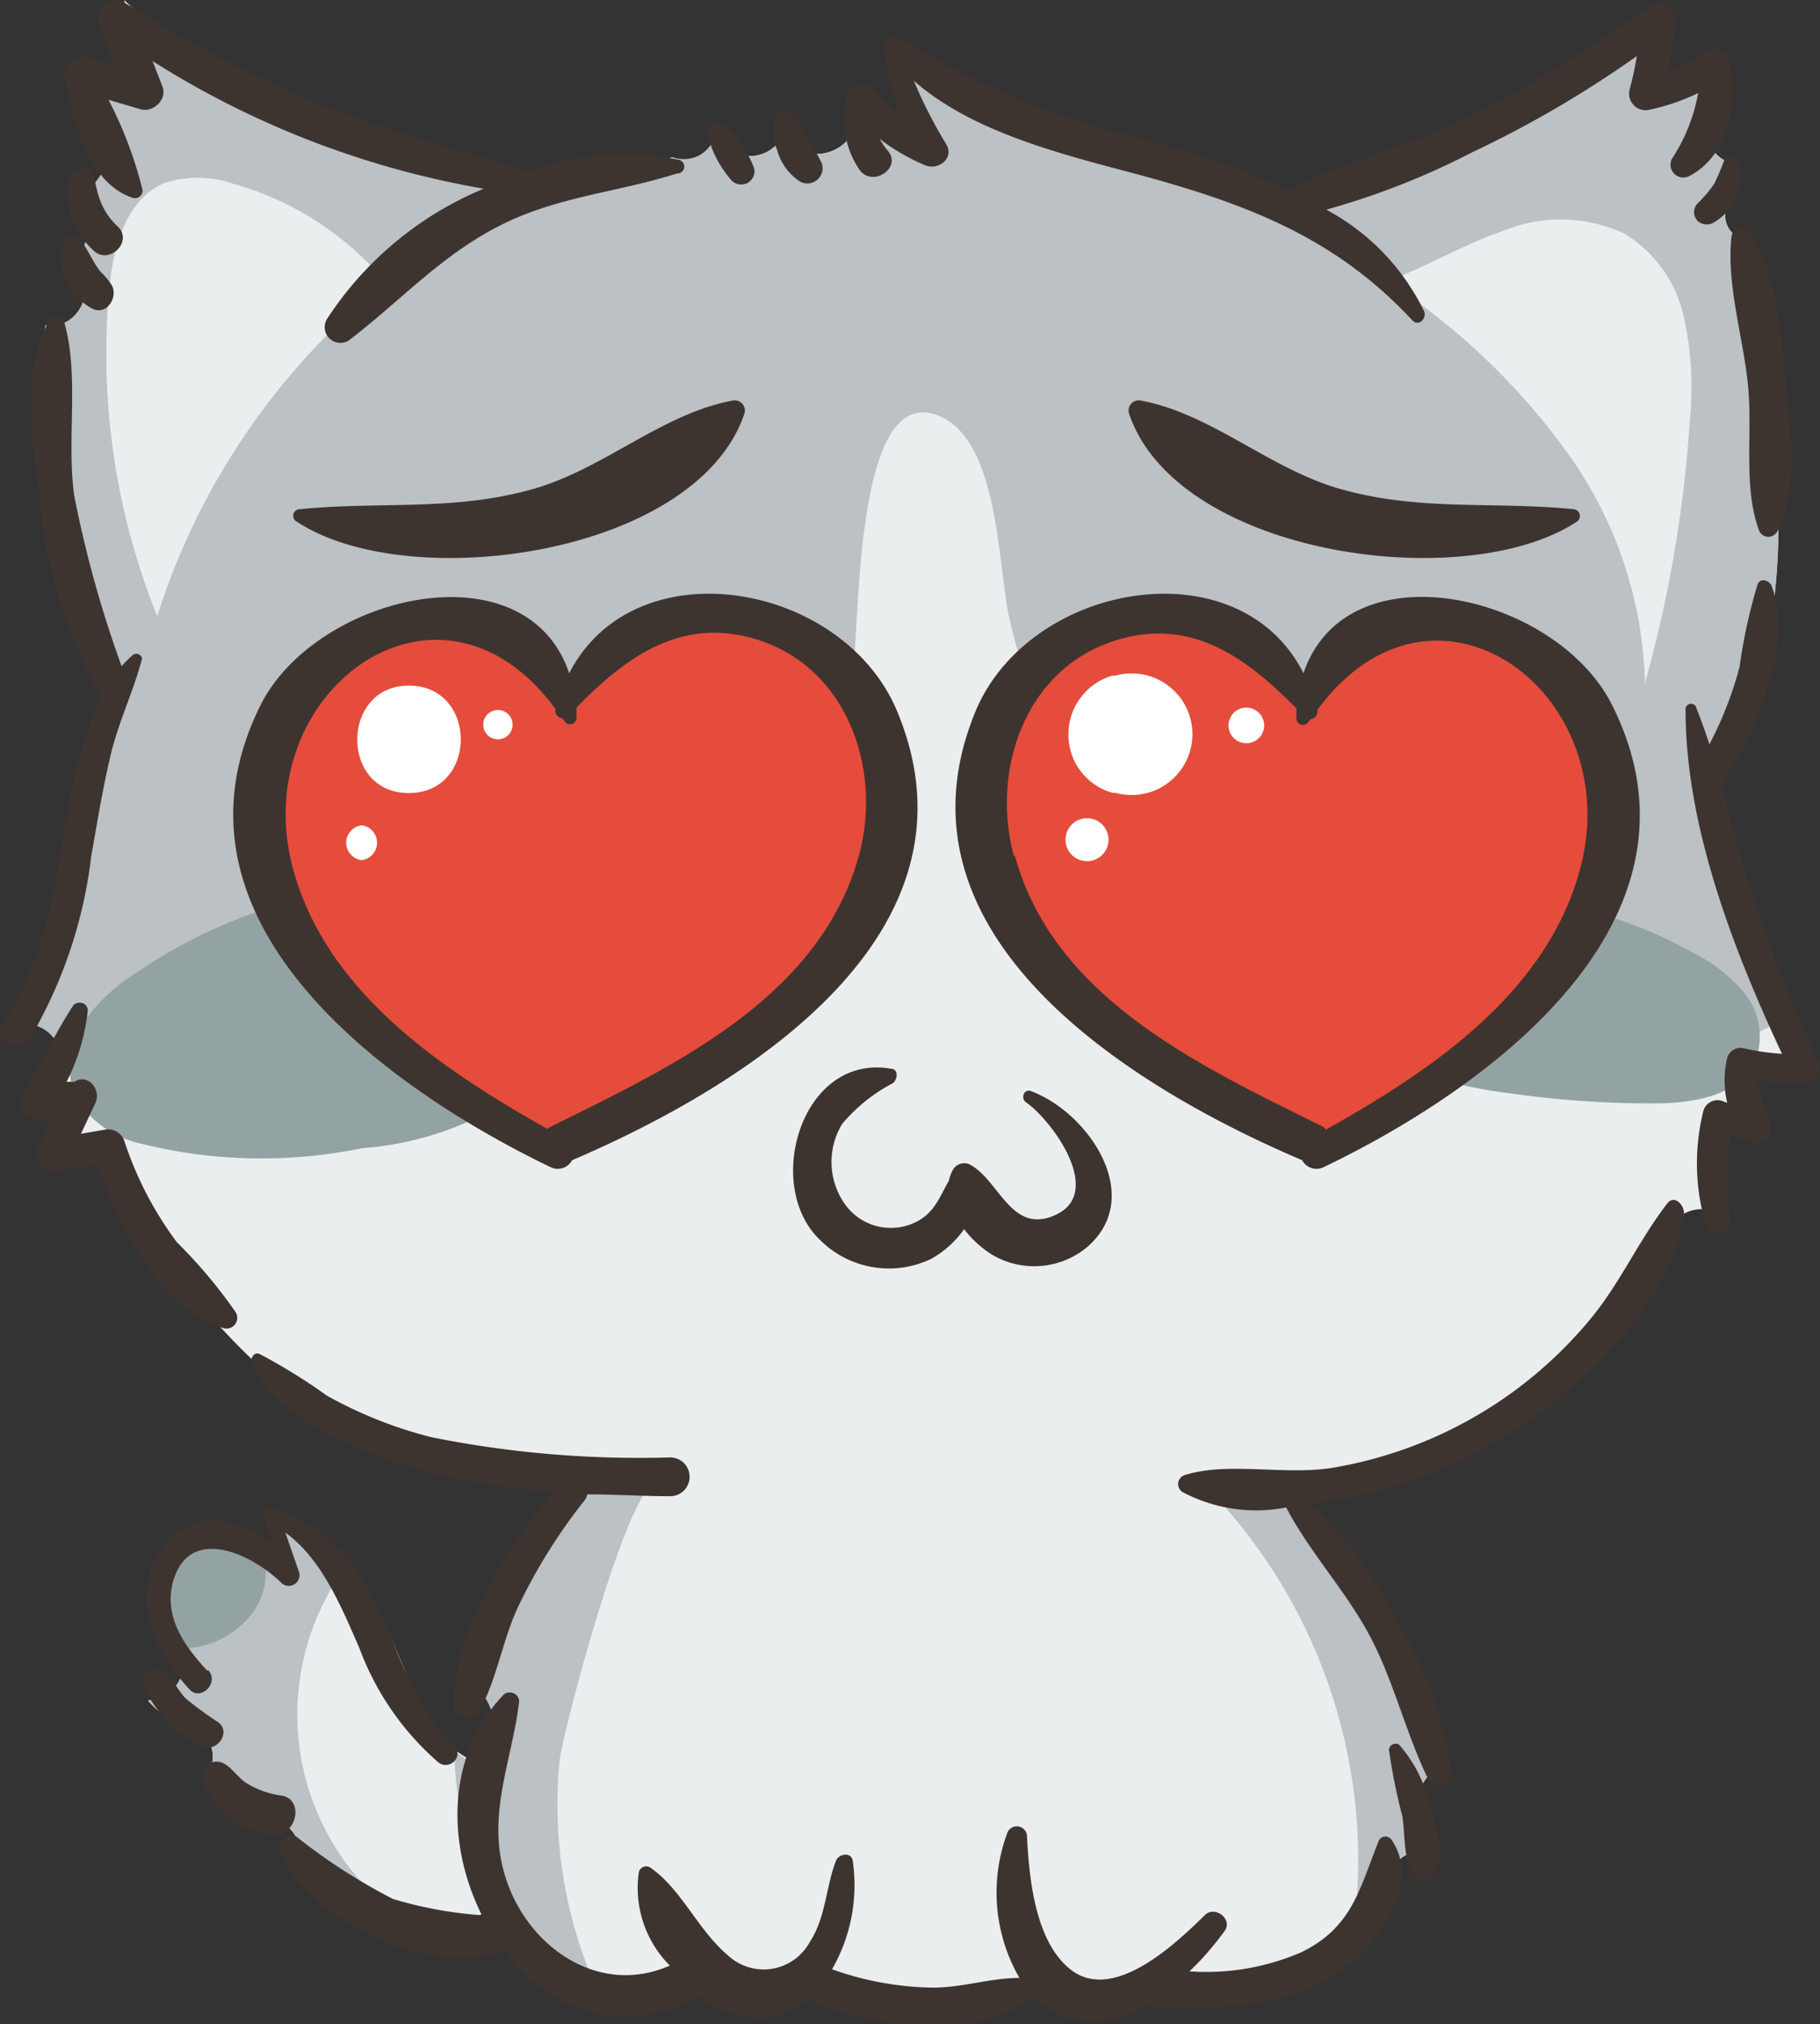 <svg xmlns="http://www.w3.org/2000/svg" viewBox="0 0 69.45 77.23"><rect x="0" y="0" width="69.45" height="77.23" fill="#333333" stroke="none"/><defs><style>.cls-1{fill:#eaeeef;}.cls-2{fill:#bbc1c5;}.cls-3{fill:#93a3a4;}.cls-4{fill:#3e342f;}.cls-5{fill:#e54c3c;}.cls-6{fill:#fff;}</style></defs><g id="Layer_2" data-name="Layer 2"><g id="Ñëîé_1_êîïèÿ_" data-name="Ñëîé 1 (êîïèÿ)"><path class="cls-1" d="M66.78,35.7c-.64-1.49-1.58-2.94-1.5-4.6a1,1,0,0,1,0-1.33c3.94-5.65,2.56-14.3,1.18-20.56a.22.22,0,0,0,0-.08,1,1,0,0,1-.54-1.35,10.28,10.28,0,0,0,.39-1.52,1.28,1.28,0,0,1-1.16-1.54A15.65,15.65,0,0,0,65.5,2.5a.93.93,0,0,1-.71.31.78.78,0,0,1-.21,0s0,0,0,.07c-.87,1-2.33-.46-1.46-1.46a.87.87,0,0,0,.06-.75A12,12,0,0,1,59.83,3a1.71,1.71,0,0,1-.66.12A28.15,28.15,0,0,1,48.94,7.85a1.14,1.14,0,0,1-1.31-.6C43.17,5.74,38.06,5,34.41,1.94a8.82,8.82,0,0,0,.19,1.38,1.08,1.08,0,0,1,0,.4A.71.71,0,0,1,34.2,5a.66.66,0,0,1-.52-.23,1.12,1.12,0,0,1-1-.17C32.51,6,30.32,6.46,30,4.88l0-.2a1.38,1.38,0,0,1-2.66.4,1.42,1.42,0,0,1-.63.84A1.29,1.29,0,0,1,25.65,6C18.51,8.56,10,5.23,4.74,0a2.41,2.41,0,0,1-.07,1.2c.8.8-.15,2.34-1.19,1.64l-.12-.09c-.08,0-.17.08-.25.12A16.14,16.14,0,0,1,4,6,1.36,1.36,0,0,1,2.9,7.37a3.67,3.67,0,0,0,.27.81,1.38,1.38,0,0,1-.33,1.69c.07.17.15.33.22.5a1.4,1.4,0,0,1-.49,1.89,1.46,1.46,0,0,1-.83.15c-.45,2.54.24,4.92.63,7.47.28,1.8.07,4.36,1.46,5.72A1.26,1.26,0,0,1,4,27.33a1.2,1.2,0,0,1,0,.27C3.28,31.21,3.4,36,1.07,39a1.3,1.3,0,0,1,1.15,1.69,4.45,4.45,0,0,1-.45,1,1.06,1.06,0,0,1,.25.09,1.39,1.39,0,0,1,.5,1.89,3,3,0,0,0-.19.3c.32,0,.64-.08,1-.09a1.29,1.29,0,0,1,1.28,1.67c2.84,4.76,8.88,11.55,14.85,10.51a1.43,1.43,0,0,1,.78.09.84.84,0,0,1,.57-.21.92.92,0,0,1,.38,1.74,1.1,1.1,0,0,1-.86,1,.06.06,0,0,0,0,0c-.73,1.72-1.18,3.54-2,5.21l.07.21a1.23,1.23,0,0,1,.07.52l0,0a2.13,2.13,0,0,1,.29,2,.72.72,0,0,1-1,.42,5.26,5.26,0,0,1-1.78-1.79.59.59,0,0,1-.08-.36s0,0-.05-.07c-1-2.89-2.41-5.54-5.18-7,0,.05.05.1.08.14.56.71-.44,1.72-1,1l-.1-.15a1.15,1.15,0,0,1-.71,0c-1.12-.4-1.82-.25-2.19.93A4.94,4.94,0,0,0,6.88,63a1.36,1.36,0,0,1-1.23,1.89,3.11,3.11,0,0,0,1.58,1,1.17,1.17,0,0,1,.83,1.51c.66.8,1.43,1.86,2.44,2.09a1.07,1.07,0,0,1,.88.93c.06.07.14.11.2.19,1.41,2,4.31,3.42,6.67,2.49a1,1,0,0,1,1.46.84,2.14,2.14,0,0,1,.19.13,4.91,4.91,0,0,0,3,1.78,12.07,12.07,0,0,0,3.42-.57,1.17,1.17,0,0,1,1.17.37,1.17,1.17,0,0,1,.47.42c.29.48,1.43,1.09,1.75.3A1.21,1.21,0,0,1,31.89,76c1.8,1,5.57,1.32,7.22-.14a1.27,1.27,0,0,1,1.88.22,1.8,1.8,0,0,0,1.61-.22A1.21,1.21,0,0,1,44,75.62a1.31,1.31,0,0,1,.28,0c3.32.62,5.87-.58,8.29-2.47a4.35,4.35,0,0,0,.39-1.35,1.37,1.37,0,0,1,1.42-1.19c-.07-.66-.14-1.32-.22-2a1.23,1.23,0,0,1,1.06-1.21A14.27,14.27,0,0,0,54,63.18c-.75-1.48-2.11-2.61-3-4a1.12,1.12,0,0,1-.21-.48,1.38,1.38,0,0,1-.25-.42.82.82,0,0,1,0-1.64h.11a.7.7,0,0,1,.42.13,1.55,1.55,0,0,1,.23-.08,14.54,14.54,0,0,0,4.42-1.22,22.86,22.86,0,0,0,2.85-1.81c1.85-1.37,4.75-4,5-6.36a1.37,1.37,0,0,1,2-1c-.06-.61-.08-1.23-.08-1.84a1.69,1.69,0,0,1,0-.24,1.17,1.17,0,0,1,0-1.16,1.31,1.31,0,0,1,1-.59c-.55-1,.52-2.4,1.7-1.71A2,2,0,0,0,69,41C68.21,39.26,67.54,37.48,66.78,35.7Z"/><path class="cls-2" d="M66.78,35.7c-.64-1.49-1.58-2.94-1.5-4.6a1,1,0,0,1,0-1.33c3.94-5.65,2.56-14.3,1.18-20.56a.22.22,0,0,0,0-.08,1,1,0,0,1-.54-1.35,10.28,10.28,0,0,0,.39-1.52,1.28,1.28,0,0,1-1.16-1.54c.12-.58.25-1.13.33-1.7-.09-.09-.17-.2-.27-.29a.92.92,0,0,1-.38.08.65.65,0,0,1-.2,0l0,.07c-.87,1-2.33-.46-1.46-1.46a.67.67,0,0,0,.1-.45L63,.79A11.79,11.79,0,0,1,59.83,3a1.76,1.76,0,0,1-.67.12A28.11,28.11,0,0,1,48.94,7.85a1.14,1.14,0,0,1-1.31-.6C43.17,5.74,38.06,5,34.41,1.94a8.82,8.82,0,0,0,.19,1.38,1.08,1.08,0,0,1,0,.4A.71.71,0,0,1,34.2,5a.66.66,0,0,1-.52-.23,1.12,1.12,0,0,1-1-.17C32.51,6,30.32,6.46,30,4.88l0-.2a1.38,1.38,0,0,1-2.66.4,1.42,1.42,0,0,1-.63.84A1.29,1.29,0,0,1,25.65,6c-6.86,2.42-15-.55-20.27-5.42l-.69.49s0,.06,0,.09c.8.8-.15,2.34-1.19,1.64l-.12-.09-.25.13A15.85,15.85,0,0,1,4,6,1.36,1.36,0,0,1,2.9,7.37a3.67,3.67,0,0,0,.27.81,1.38,1.38,0,0,1-.33,1.69c.07.17.15.33.22.5a1.4,1.4,0,0,1-.49,1.89,1.46,1.46,0,0,1-.83.15c-.45,2.54.24,4.92.63,7.47.28,1.8.07,4.36,1.46,5.72A1.26,1.26,0,0,1,4,27.33a1.2,1.2,0,0,1,0,.27C3.29,31.19,3.4,36,1.12,39l.12.1a1.39,1.39,0,0,1,1,.84,13,13,0,0,0,2.41,1.5c5.57,2.58,14.23,1,19.2-2.3a20.27,20.27,0,0,0,8.68-13.41c.3-1.85.05-10.91,3.14-9.92,2.45.78,2.4,5.71,2.83,7.71a22.3,22.3,0,0,0,8.41,13c5.72,4.24,15,6.07,21.18,2.33C67.64,37.8,67.23,36.75,66.78,35.7Z"/><path class="cls-2" d="M5.65,64.87a3.11,3.11,0,0,0,1.58,1,1.17,1.17,0,0,1,.83,1.51c.66.8,1.43,1.86,2.44,2.09a1.07,1.07,0,0,1,.88.93c.06.07.14.11.2.19a7,7,0,0,0,3.71,2.57,9.56,9.56,0,0,1-2.87-12.14A7.18,7.18,0,0,0,13,59.68a8.88,8.88,0,0,0-2.36-1.85c0,.05.05.1.08.14.56.71-.44,1.72-1,1l-.1-.15a1.15,1.15,0,0,1-.71,0c-1.12-.4-1.82-.25-2.19.93A4.94,4.94,0,0,0,6.88,63,1.36,1.36,0,0,1,5.65,64.87Z"/><path class="cls-2" d="M51.63,73.83c.3-.21.61-.43.91-.67a4.42,4.42,0,0,0,.4-1.36,1.37,1.37,0,0,1,1.42-1.19c-.07-.66-.14-1.32-.22-2a1.23,1.23,0,0,1,1.06-1.21A14.27,14.27,0,0,0,54,63.18c-.75-1.48-2.11-2.61-3-4a1.12,1.12,0,0,1-.21-.48,1.38,1.38,0,0,1-.25-.42.82.82,0,0,1,0-1.64h.11a.7.7,0,0,1,.42.13,1.55,1.55,0,0,1,.23-.08,16.14,16.14,0,0,0,4.08-1.07c-.06-.14-.13-.28-.2-.42A20,20,0,0,1,46,56.7,20.43,20.43,0,0,1,51.63,73.83Z"/><path class="cls-2" d="M19.7,74a1.37,1.37,0,0,1,.2.13,5,5,0,0,0,2.86,1.74,17.24,17.24,0,0,1-1.4-8.74c.11-1,2.63-10.6,3.68-10.51-.76-.07-2.66-.51-4.23-.63a.92.92,0,0,1,.34,1.73,1.1,1.1,0,0,1-.86,1,.06.06,0,0,0,0,0c-.73,1.72-1.18,3.54-2,5.22,0,.07,0,.13.07.2a1.23,1.23,0,0,1,.07.52l0,0a2.13,2.13,0,0,1,.29,2,.72.72,0,0,1-1,.42l-.39-.28a18.2,18.2,0,0,0,.3,2.76A14.33,14.33,0,0,0,18.73,73,1.06,1.06,0,0,1,19.7,74Z"/><path class="cls-3" d="M5.2,37.12a19.19,19.19,0,0,1,10.33-3.37c2.25-.06,4.85.52,5.84,2.53s-.05,4.25-1.7,5.53a12.19,12.19,0,0,1-5.85,2,19,19,0,0,1-8.47-.18,3.88,3.88,0,0,1-2.46-1.76,3,3,0,0,1,.25-2.78A6.7,6.7,0,0,1,5.2,37.12Z"/><path class="cls-3" d="M63.2,42.1a37.87,37.87,0,0,1-5.63-.39,17.4,17.4,0,0,1-5.44-1.59c-1.24-.64-2.5-1.82-2.25-3.2s1.71-2,3-2.3a16.54,16.54,0,0,1,11.77,1.76,5.9,5.9,0,0,1,2,1.62A2.61,2.61,0,0,1,67,40.42C66.45,41.79,64.67,42.09,63.2,42.1Z"/><path class="cls-1" d="M4.17,11c.15-1.56.62-3.35,2.06-4A4.08,4.08,0,0,1,8.86,7a11.73,11.73,0,0,1,5.86,3.77A26.65,26.65,0,0,0,6,23.51,26.81,26.81,0,0,1,4.17,11Z"/><path class="cls-1" d="M62,8.92a5,5,0,0,1,2.25,3.15,12.54,12.54,0,0,1,.23,4,48.72,48.72,0,0,1-1.71,10,15.68,15.68,0,0,0-3-8.85,25.89,25.89,0,0,0-6.83-6.49c1.5-.55,2.88-1.39,4.39-1.91A5.78,5.78,0,0,1,62,8.92Z"/><path class="cls-3" d="M9.67,59l-.1-.15a1.15,1.15,0,0,1-.71,0c-1.12-.4-1.82-.25-2.19.93a4.91,4.91,0,0,0,.17,3.12,3.42,3.42,0,0,0,2.88-1.48A2.55,2.55,0,0,0,10,59.19.59.59,0,0,1,9.67,59Z"/><path class="cls-4" d="M30.47,6.89a2.13,2.13,0,0,1-.82-1.18,1.62,1.62,0,0,1,0-1.31c.06-.18.33-.31.48-.13s.22.24.32.38a4.11,4.11,0,0,1,.27.56,5.54,5.54,0,0,1,.63,1A.58.58,0,0,1,30.47,6.89Zm-1.83,0a.48.48,0,0,0,.13-.49,4,4,0,0,0-1.19-1.66.36.36,0,0,0-.59.34,4.12,4.12,0,0,0,.93,1.81.51.51,0,0,0,.5.13A.38.38,0,0,0,28.64,6.89Zm-2.78-.8a10.2,10.2,0,0,0-5.75.46c-2.47-.81-5-1.42-7.42-2.37A45.57,45.57,0,0,1,4.77.11c-.48-.3-1.25.21-1,.78L4.4,2.51l-1.07-.3A.69.69,0,0,0,2.49,3c.28,1.61.88,4,2.58,4.55a.29.29,0,0,0,.37-.29,15.24,15.24,0,0,0-1.3-3.45l1.23.36c.46.13,1-.35.84-.84l-.39-1A34.59,34.59,0,0,0,18.46,7.2a13.14,13.14,0,0,0-6,5,.6.6,0,0,0,.94.72c1.92-1.48,3.44-3.17,5.65-4.3s4.49-1.27,6.78-2A.23.23,0,0,0,25.86,6.09Zm38.46,21c0,4.41,1.8,9.1,3.68,13.12A8.76,8.76,0,0,1,66.55,40a.53.53,0,0,0-.64.36,3.69,3.69,0,0,0,0,1.72L65.69,42a.56.56,0,0,0-.69.39,8.25,8.25,0,0,0,.08,4.3c.16.49,1,.44.94-.13a15.1,15.1,0,0,1,0-3.29l.88.31c.58.19.85-.54.54-.93L67,41.18a10.29,10.29,0,0,0,1.86.17.57.57,0,0,0,.49-.85,71.17,71.17,0,0,1-2.66-6.9c-.38-1.22-.7-2.46-1-3.69a.56.56,0,0,0,.14-.16c1.15-1.92,2.64-5.14,1.77-7.4-.08-.2-.42-.32-.53-.06a20.65,20.65,0,0,0-.69,3.16,14.1,14.1,0,0,1-1.15,2.95c-.15-.46-.31-.91-.49-1.36A.21.21,0,0,0,64.32,27.09ZM1.11,39.68a17.83,17.83,0,0,0,2.37-7c.23-1.3.44-2.61.75-3.9s.87-2.41,1.19-3.65A.22.22,0,0,0,5.06,25a4.16,4.16,0,0,0-.42.42,43.66,43.66,0,0,1-1.81-6.52c-.3-2.15.22-4.63-.4-6.68a.28.28,0,0,0-.5-.07C.8,14,1.24,17,1.52,19a18.52,18.52,0,0,0,2.17,7.29.49.49,0,0,0,.19.19,17.36,17.36,0,0,0-1.33,4.77C2.06,34,1.67,36.73.1,39.09-.32,39.72.7,40.31,1.11,39.68ZM.88,41.75a.63.63,0,0,0,.37.92,3.9,3.9,0,0,0,.71.1c-.17.33-.33.66-.49,1a.62.62,0,0,0,.69.9l1.53-.24c.84,2.29,2.48,5.61,4.85,6.25A.41.41,0,0,0,9,50.08,18.84,18.84,0,0,0,6.75,47.4a13.41,13.41,0,0,1-2-3.85.66.66,0,0,0-.78-.44l-.88.15.55-1.17c.24-.49-.27-1.16-.81-.81l-.29,0a7.81,7.81,0,0,0,.81-2.72c0-.33-.43-.4-.58-.16C2.05,39.51,1.54,40.67.88,41.75ZM25.56,55.61a40.13,40.13,0,0,1-9.09-.77,16.34,16.34,0,0,1-4-1.59,22,22,0,0,0-2.57-1.59c-.23-.09-.37.21-.29.38,1,2.18,4.11,3.36,6.27,4a26.41,26.41,0,0,0,5.25.87,16.19,16.19,0,0,0-2.46,3.66A9.32,9.32,0,0,0,17.3,65a.53.53,0,0,0,1,.27c.68-1.24.88-2.73,1.49-4a21.19,21.19,0,0,1,2.5-4,.64.64,0,0,0,.12-.25c1.06,0,2.13.07,3.18.07A.71.71,0,0,0,25.56,55.61ZM66,2.34A.65.65,0,0,0,65,2a6.55,6.55,0,0,1-1.36.71A16.85,16.85,0,0,0,63.94.77.66.66,0,0,0,63,.2a48.33,48.33,0,0,1-6.83,4.2c-2.24,1.12-4.75,1.72-7,2.86a27.4,27.4,0,0,0-2.91-1.15c-2-.66-4-1.11-6-1.76a34.87,34.87,0,0,1-6-2.92.35.35,0,0,0-.51.39,15.24,15.24,0,0,0,.55,2.56,7.27,7.27,0,0,1-1-1,.57.57,0,0,0-.95.25,3.36,3.36,0,0,0,.43,2.82c.46.72,1.62,0,1.13-.66a2.54,2.54,0,0,1-.34-.49,7.72,7.72,0,0,0,1.72,1c.51.22,1.15-.26.81-.81a17.64,17.64,0,0,1-1.23-2.41c2.27,2,5.77,2.83,8.56,3.58,4.11,1.11,7.52,2.39,10.46,5.56.24.26.57-.07.45-.35A8.71,8.71,0,0,0,50.61,8a29.07,29.07,0,0,0,5.57-2.19,41.39,41.39,0,0,0,6.28-3.67q-.1.63-.27,1.26a.63.63,0,0,0,.78.78,7.91,7.91,0,0,0,1.83-.63,6.69,6.69,0,0,1-1,2.51.49.49,0,0,0,.66.66C66,5.91,66.29,3.94,66,2.34Zm.37,3.84c-.09-.22-.45-.35-.57-.08a9,9,0,0,1-.38.9,4.61,4.61,0,0,1-.64.76.49.49,0,0,0-.12.46.55.55,0,0,0,.12.21.52.52,0,0,0,.58.08A2.07,2.07,0,0,0,66.36,6.18Zm1.43,14.14c.85-1.67.5-4,.33-5.77s-.31-4.11-1.38-5.67a.37.37,0,0,0-.68.18c-.2,1.89.5,3.95.65,5.84.14,1.7-.19,3.73.4,5.33A.38.38,0,0,0,67.79,20.32ZM4.49,8.64a2.62,2.62,0,0,1-.71-1.11c-.13-.37-.13-.81-.44-1.08a.29.29,0,0,0-.33,0c-.55.28-.48,1-.37,1.51a3.12,3.12,0,0,0,.95,1.62C4.19,10.11,5.09,9.2,4.49,8.64Zm-2.12.79a1.61,1.61,0,0,0,0,.87,2.3,2.3,0,0,0,1.2,1.5c.54.21.93-.48.7-.91a2.93,2.93,0,0,0-.45-.54,3.38,3.38,0,0,1-.3-.47c-.19-.31-.34-.71-.69-.86S2.42,9.24,2.37,9.43Zm53,58.21a14.58,14.58,0,0,0-2.11-5.86,14.58,14.58,0,0,0-3.3-4.4l.9-.14A17.58,17.58,0,0,0,57,55.07c3-1.75,6.75-5.16,7.26-8.79,0-.31-.37-.7-.63-.37-1.11,1.43-1.82,3.09-3,4.49A16.26,16.26,0,0,1,50.88,56c-1.82.31-4-.24-5.66.28a.36.36,0,0,0-.08.66,6,6,0,0,0,3.94.58c.9,1.72,2.27,3.17,3.19,4.9s1.37,3.71,2.24,5.49A.49.49,0,0,0,55.41,67.64ZM53,66.75a22,22,0,0,0,.51,2.54c.13.75,0,1.75.53,2.32a.4.4,0,0,0,.57,0c.57-.67.25-1.69,0-2.48a5.27,5.27,0,0,0-1.22-2.56A.26.26,0,0,0,53,66.75Zm-45.09-3c-.82-.89-1.66-2-1.32-3.35.59-2.25,3-1.13,4.15,0a.41.41,0,0,0,.68-.39l-.53-1.53c1.4,1,2.17,2.91,2.83,4.42a10.69,10.69,0,0,0,3,4.34c.42.34,1-.22.61-.61-1.73-1.64-2.18-4.06-3.32-6.08a6.38,6.38,0,0,0-3.53-3c-.22-.09-.42.16-.37.36s.18.7.26,1c-1.3-1-2.95-1.39-4.14.15-1.37,1.79-.3,4,1,5.4C7.66,64.93,8.39,64.2,7.94,63.72Zm-2.35.13c-.18.6.33,1.22.69,1.65a3.37,3.37,0,0,0,1.55,1.14c.51.13,1-.56.55-.94a12.92,12.92,0,0,1-1.27-.93c-.34-.35-.55-.91-1-1.14A.37.37,0,0,0,5.59,63.85ZM8.36,69a3,3,0,0,0,2.16,1c.81,0,1.09-1.36.21-1.49A3.32,3.32,0,0,1,9.35,68c-.35-.24-.67-.83-1.14-.78C7.22,67.33,8,68.6,8.36,69Zm2.36,1.74c1.1,2.51,5.74,4.74,8.37,3.71l.09-.06c1.69,2.25,4.46,3.44,7.5,1.79l0,0a3.91,3.91,0,0,0,2.17.82,2.93,2.93,0,0,0,2-.74.91.91,0,0,0,.27.18c2.35.87,6.18,1.47,8.34-.26a3.25,3.25,0,0,0,.92.67,3.49,3.49,0,0,0,3.39-.37.62.62,0,0,0,.31.08c2.46.11,5.18.08,7.24-1.48,1.34-1,2.92-3.22,1.78-4.88a.28.28,0,0,0-.5.07c-.73,1.82-1,3.27-2.94,4.22a9.15,9.15,0,0,1-4.27.73,11.32,11.32,0,0,0,1.34-1.54c.33-.46-.39-1-.77-.59-1.15,1.13-3.56,3.4-5.18,2-1.3-1.1-1.51-3.49-1.59-5a.39.39,0,0,0-.77-.1,6.51,6.51,0,0,0,.48,5.48c-1.08,0-2.15.36-3.25.37a11.79,11.79,0,0,1-3.9-.7A6.44,6.44,0,0,0,32.54,71c-.06-.35-.53-.27-.64,0-.39,1-.38,2.16-1,3.1a2,2,0,0,1-3.1.53c-1.19-1-1.78-2.54-3-3.38a.29.29,0,0,0-.42.17A4.2,4.2,0,0,0,25.56,75c-2.7,1.19-5.44-.69-6.28-3.4-.73-2.35.26-4.39.53-6.68,0-.31-.4-.45-.6-.25C17,67,17.06,70.43,18.39,73.08A15.76,15.76,0,0,1,15,72.46a22.34,22.34,0,0,1-3.69-2.38C10.92,69.81,10.56,70.32,10.72,70.7Z"/><path class="cls-5" d="M21.5,26.41C20.16,23.88,16.57,23,14,24.36a7.71,7.71,0,0,0-3.8,7.21,11.9,11.9,0,0,0,3.71,7.57,27.08,27.08,0,0,0,7.12,4.77,63.68,63.68,0,0,0,6.9-4,14.45,14.45,0,0,0,5.11-6,8.25,8.25,0,0,0-.5-7.64,6.64,6.64,0,0,0-11.06.11Z"/><path class="cls-5" d="M49.88,26.36A6.75,6.75,0,0,0,37.44,30a10.5,10.5,0,0,0,1,4.14,13.11,13.11,0,0,0,2.68,4.1c2.58,2.51,6.43,3.26,9.21,5.53a22.75,22.75,0,0,0,9.25-6.66A9.49,9.49,0,0,0,62,32.29,8,8,0,0,0,59.55,26a7.71,7.71,0,0,0-5.07-2.5A4.73,4.73,0,0,0,49.88,26.36Z"/><path class="cls-4" d="M49.69,44.27a.62.62,0,0,0,.83.26c6.25-3,15.12-9.4,11-17.62-2.11-4.24-10.13-6.12-11.78-1.22-2.46-4.89-10.45-3.48-12.51,1.44C33.68,35.7,43.19,41.5,49.69,44.27Zm-11-11.61c-.88-3.25.41-7.13,3.87-8.22,2.91-.91,5,.66,6.91,2.59l0,.37a.25.25,0,0,0,.47.13l.07-.09a.29.29,0,0,0,.26-.35v0c4.5-6.12,11.9-.59,10,6.16-1.3,4.67-5.65,7.6-9.67,9.85L50.5,43C45.88,40.71,40.22,38.12,38.73,32.66Z"/><path class="cls-4" d="M43.56,15.29c2.65.5,4.85,2.56,7.49,3.34,3.07.9,5.93.49,9,.8a.26.26,0,0,1,.13.47c-4.28,2.83-15.29,1.29-17.1-4.13A.39.39,0,0,1,43.56,15.29Z"/><path class="cls-4" d="M34.23,27.13c-2.06-4.92-10-6.33-12.51-1.44-1.65-4.9-9.67-3-11.78,1.22C5.85,35.13,14.72,41.5,21,44.53a.62.62,0,0,0,.83-.26C28.3,41.5,37.81,35.7,34.23,27.13ZM21,43l-.12.07c-4-2.25-8.38-5.18-9.68-9.85-1.88-6.75,5.52-12.28,10-6.16v0a.29.29,0,0,0,.26.35l.07.09A.25.25,0,0,0,22,27.4L22,27c1.88-1.93,4-3.5,6.91-2.59,3.46,1.09,4.75,5,3.87,8.22C31.27,38.12,25.61,40.71,21,43Z"/><path class="cls-4" d="M27.93,15.29c-2.65.5-4.85,2.56-7.49,3.34-3.07.9-5.93.49-9,.8a.25.25,0,0,0-.12.47c4.27,2.83,15.28,1.29,17.09-4.13A.39.39,0,0,0,27.93,15.29Z"/><path class="cls-4" d="M34,40.78c.29,0,.26.41.07.55a6.44,6.44,0,0,0-1.93,1.55A2.79,2.79,0,0,0,32.28,46a2.15,2.15,0,0,0,2.56.68c.82-.35,1-1,1.37-1.63a1.5,1.5,0,0,1,.16-.43.5.5,0,0,1,.67-.17c1.1.62,1.56,2.65,3.21,1.92,1.92-.84-.09-3.61-1.1-4.31-.2-.14-.09-.52.18-.43,2.21.81,4.43,4.07,2.1,6a3.16,3.16,0,0,1-3.53.27,4,4,0,0,1-1.11-1,3.8,3.8,0,0,1-1.25,1.13,3.72,3.72,0,0,1-4.25-.72C29.11,45.23,30.59,40.18,34,40.78Z"/><path class="cls-6" d="M15.6,26.16c2.64,0,2.65,4.1,0,4.1S13,26.16,15.6,26.16Z"/><path class="cls-6" d="M42.45,25.78l.11,0a2.32,2.32,0,1,1,0,4.47l-.11,0A2.3,2.3,0,0,1,40.77,28,2.33,2.33,0,0,1,42.45,25.78Z"/><path class="cls-6" d="M13.8,31.49a.67.67,0,0,1,0,1.33A.67.67,0,0,1,13.8,31.49Z"/><path class="cls-6" d="M19,27.09a.56.56,0,0,1,0,1.12A.56.56,0,0,1,19,27.09Z"/><path class="cls-6" d="M41.48,31.22a.82.82,0,0,1,0,1.64A.82.82,0,0,1,41.48,31.22Z"/><path class="cls-6" d="M47.56,27a.68.68,0,0,1,0,1.36A.68.68,0,0,1,47.56,27Z"/></g></g></svg>